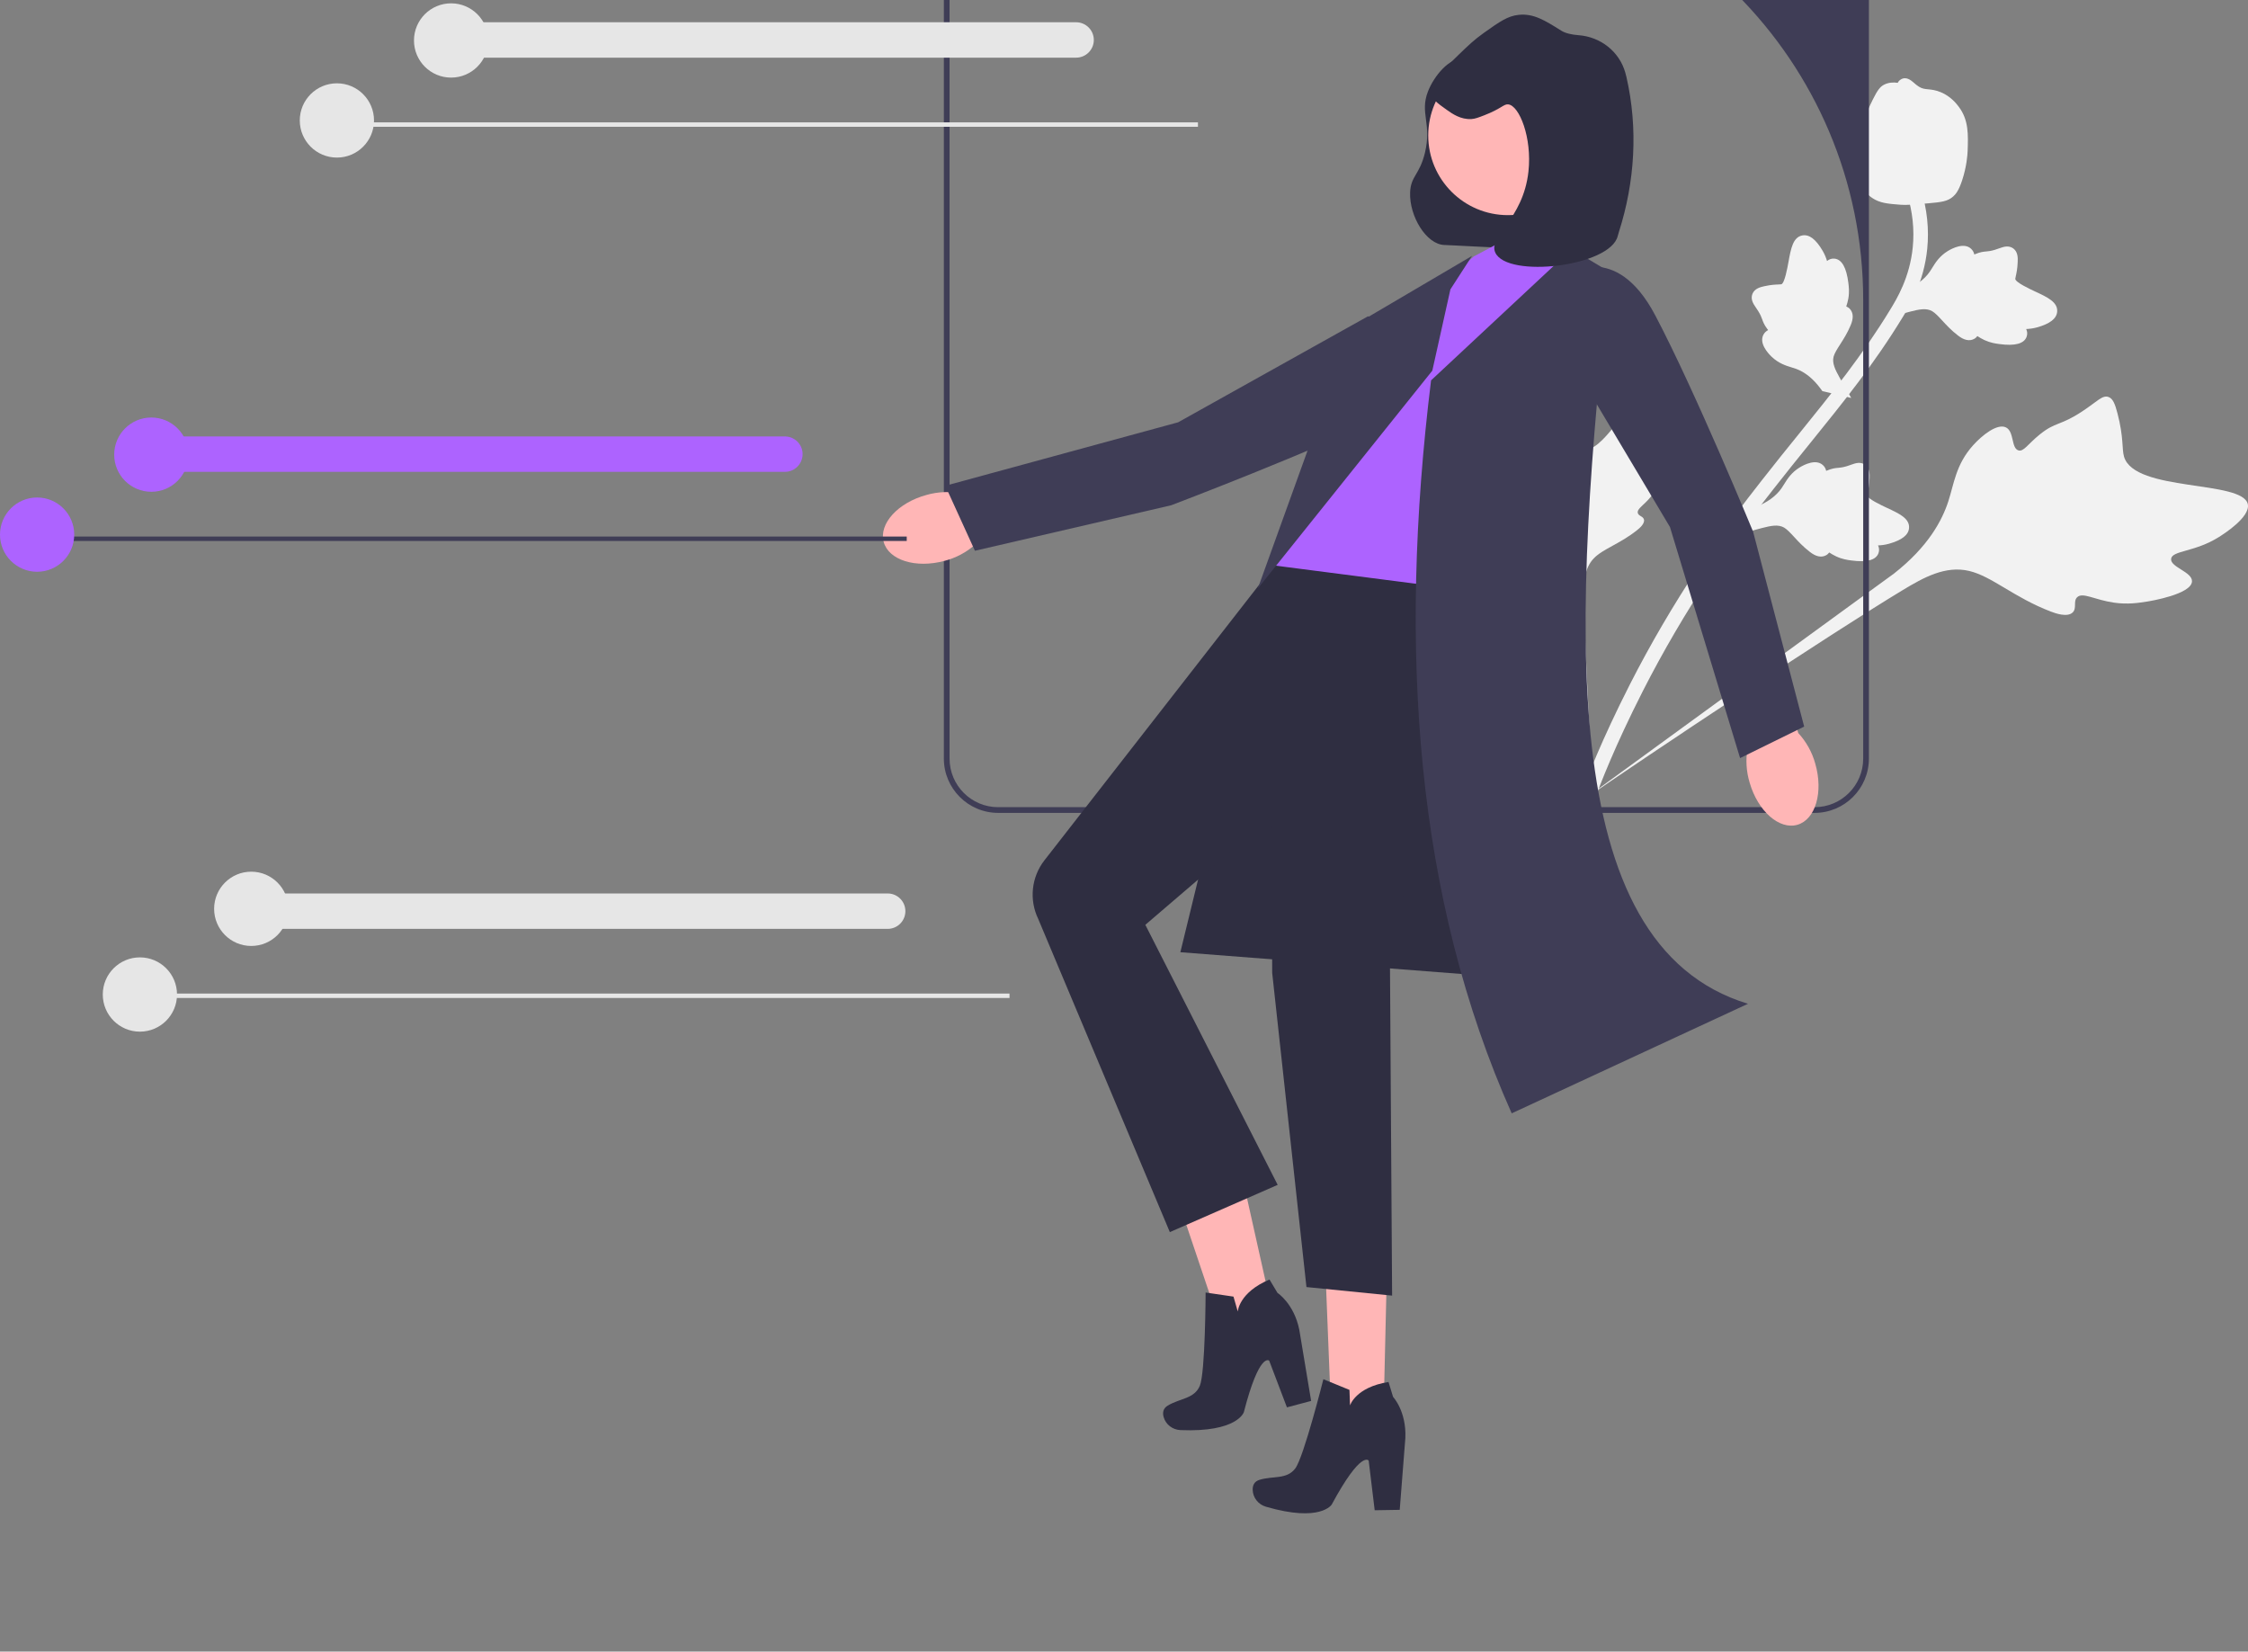 <svg width="569" height="418" viewBox="0 0 569 418" fill="none" xmlns="http://www.w3.org/2000/svg">
<rect x="0" y="0" width="569" height="418" fill="#808080" stroke="none"/>
<g clip-path="url(#clip0_128_4621)">
<path d="M554.822 147.174C554.981 144.744 549.281 143.557 549.54 141.43C549.798 139.311 555.547 139.751 561.625 135.923C562.721 135.233 569.628 130.883 568.955 127.619C567.678 121.432 540.29 124.59 537.625 115.589C537.04 113.614 537.583 110.843 535.97 104.635C535.328 102.166 534.795 100.884 533.707 100.479C532.163 99.905 530.85 101.599 527.06 104.101C521.376 107.854 520.337 106.68 516.258 109.987C513.231 112.441 512.213 114.377 510.895 113.987C509.029 113.435 509.862 109.202 507.727 108.169C505.547 107.114 501.746 110.104 499.418 112.696C495.047 117.56 494.594 122.436 493.142 126.893C491.563 131.737 488.065 138.353 479.387 145.165L400.176 202.845C416.851 191.298 463.482 160.274 481.65 149.321C486.895 146.159 492.403 143.081 498.417 144.497C504.206 145.86 509.767 151.224 519.101 154.782C520.191 155.198 523.24 156.316 524.613 155.012C525.748 153.934 524.703 152.183 525.748 151.16C527.149 149.789 530.166 151.828 535.111 152.526C538.597 153.018 541.27 152.594 543.568 152.229C544.261 152.119 554.611 150.41 554.822 147.174Z" fill="#F2F2F2"/>
<path d="M420.983 114.409C419.836 113.63 417.609 116.087 416.641 115.346C415.675 114.607 417.55 111.912 417.426 107.823C417.403 107.086 417.262 102.439 415.466 101.828C412.062 100.67 405.709 115.028 400.524 113.74C399.386 113.457 398.183 112.391 394.672 111.392C393.275 110.994 392.493 110.886 391.98 111.303C391.253 111.896 391.705 113.029 391.839 115.612C392.04 119.486 391.165 119.657 391.61 122.614C391.941 124.808 392.597 125.867 392.025 126.401C391.216 127.158 389.38 125.527 388.257 126.278C387.11 127.044 387.48 129.772 388.08 131.664C389.206 135.213 391.467 136.842 393.235 138.841C395.156 141.014 397.393 144.64 398.232 150.866L403.676 206.4C402.822 194.881 401.055 163.035 400.924 150.955C400.885 147.467 400.965 143.875 403.394 141.331C405.733 138.881 409.97 137.699 414.409 134.143C414.927 133.728 416.356 132.553 416.112 131.503C415.911 130.635 414.75 130.642 414.55 129.834C414.281 128.751 416.152 127.858 417.921 125.631C419.168 124.062 419.731 122.627 420.216 121.393C420.361 121.021 422.509 115.447 420.983 114.409Z" fill="#F2F2F2"/>
<path d="M440.293 135.167L443.817 128.542L444.451 128.291C447.385 127.132 449.57 125.534 450.948 123.541C451.167 123.224 451.369 122.896 451.576 122.562C452.396 121.238 453.414 119.591 455.519 118.301C456.695 117.584 459.649 116.08 461.414 117.727C461.894 118.164 462.128 118.683 462.237 119.176C462.33 119.136 462.425 119.096 462.527 119.052C463.781 118.536 464.542 118.468 465.274 118.402C465.837 118.351 466.417 118.3 467.496 117.974C467.969 117.831 468.359 117.688 468.688 117.568C469.683 117.207 470.928 116.816 472.091 117.635C473.304 118.553 473.251 120.039 473.216 121.024C473.154 122.78 472.902 123.904 472.735 124.649C472.673 124.921 472.604 125.227 472.603 125.335C472.6 126.206 476.264 127.9 477.639 128.546C480.735 129.986 483.414 131.232 483.204 133.664C483.056 135.404 481.393 136.701 478.126 137.618C477.108 137.903 476.165 138.003 475.363 138.039C475.622 138.6 475.74 139.27 475.467 140.009C474.821 141.757 472.516 142.373 468.615 141.848C467.644 141.72 466.341 141.543 464.821 140.846C464.106 140.518 463.511 140.15 463.008 139.827C462.802 140.105 462.524 140.368 462.133 140.567C460.982 141.154 459.617 140.873 458.092 139.671C456.397 138.375 455.179 137.047 454.103 135.878C453.163 134.858 452.351 133.983 451.562 133.516C450.085 132.671 448.24 133.052 445.98 133.638L440.293 135.167Z" fill="#F2F2F2"/>
<path d="M468.571 100.718L461.271 98.989L460.868 98.439C459.003 95.894 456.904 94.185 454.627 93.357C454.265 93.226 453.896 93.113 453.52 92.997C452.032 92.54 450.182 91.973 448.4 90.263C447.408 89.307 445.206 86.83 446.35 84.704C446.651 84.129 447.093 83.771 447.543 83.54C447.48 83.46 447.417 83.379 447.349 83.291C446.532 82.208 446.273 81.49 446.024 80.798C445.832 80.266 445.635 79.718 445.046 78.757C444.788 78.335 444.55 77.994 444.351 77.706C443.75 76.835 443.056 75.729 443.552 74.396C444.133 72.99 445.584 72.665 446.545 72.448C448.258 72.062 449.409 72.021 450.172 71.995C450.45 71.985 450.764 71.974 450.869 71.948C451.712 71.73 452.421 67.755 452.696 66.26C453.303 62.899 453.829 59.991 456.233 59.577C457.954 59.28 459.629 60.559 461.345 63.489C461.878 64.401 462.214 65.288 462.452 66.055C462.93 65.662 463.548 65.378 464.331 65.454C466.185 65.637 467.366 67.711 467.848 71.619C467.97 72.59 468.129 73.896 467.841 75.543C467.705 76.319 467.5 76.987 467.315 77.556C467.636 77.685 467.962 77.888 468.253 78.216C469.112 79.18 469.187 80.572 468.412 82.353C467.588 84.322 466.613 85.837 465.755 87.175C465.008 88.343 464.368 89.351 464.117 90.233C463.674 91.876 464.511 93.564 465.65 95.603L468.571 100.718Z" fill="#F2F2F2"/>
<path d="M477.785 80.402L481.309 73.776L481.943 73.525C484.877 72.367 487.062 70.769 488.44 68.775C488.659 68.458 488.862 68.13 489.069 67.796C489.888 66.472 490.906 64.826 493.011 63.535C494.187 62.818 497.141 61.315 498.907 62.961C499.386 63.399 499.62 63.917 499.729 64.411C499.823 64.37 499.918 64.33 500.019 64.287C501.274 63.771 502.034 63.702 502.766 63.637C503.329 63.586 503.91 63.534 504.988 63.208C505.461 63.065 505.851 62.922 506.18 62.802C507.175 62.441 508.421 62.05 509.584 62.869C510.796 63.787 510.743 65.274 510.708 66.258C510.647 68.014 510.394 69.138 510.227 69.883C510.165 70.155 510.097 70.462 510.095 70.57C510.092 71.441 513.756 73.135 515.131 73.78C518.227 75.22 520.906 76.467 520.696 78.898C520.548 80.638 518.885 81.935 515.618 82.852C514.6 83.137 513.657 83.237 512.856 83.273C513.115 83.835 513.232 84.504 512.96 85.243C512.313 86.991 510.008 87.608 506.107 87.082C505.136 86.954 503.833 86.777 502.313 86.081C501.598 85.752 501.004 85.384 500.5 85.061C500.295 85.339 500.016 85.603 499.625 85.801C498.475 86.388 497.109 86.108 495.585 84.906C493.889 83.609 492.671 82.281 491.595 81.112C490.655 80.092 489.843 79.217 489.054 78.751C487.578 77.905 485.732 78.287 483.473 78.873L477.785 80.402Z" fill="#F2F2F2"/>
<path d="M402.302 204.155L401.566 202.464L399.945 201.607C400.017 201.451 400.155 201.074 400.376 200.487C401.587 197.275 405.268 187.497 412.586 173.139C417.694 163.116 423.497 153.19 429.836 143.632C436.186 134.058 441.547 127.19 445.855 121.669C449.105 117.506 452.27 113.59 455.357 109.777C463.598 99.588 471.382 89.962 478.495 78.275C480.085 75.667 483.39 70.237 484.147 62.567C484.586 58.118 484.107 53.573 482.719 49.061L486.246 47.977C487.775 52.961 488.302 57.993 487.815 62.932C486.976 71.436 483.374 77.354 481.644 80.197C474.404 92.09 466.545 101.807 458.223 112.094C455.15 115.894 451.997 119.792 448.76 123.939C444.492 129.408 439.178 136.217 432.91 145.668C426.645 155.112 420.914 164.917 415.869 174.812C408.645 188.99 405.019 198.623 403.827 201.787C403.19 203.476 403.057 203.83 402.302 204.155Z" fill="#F2F2F2"/>
<path d="M473.835 50.072C473.71 49.986 473.586 49.897 473.464 49.801C470.97 47.886 469.633 44.692 469.489 40.307C469.425 38.247 469.983 36.329 471.097 32.504C471.267 31.914 472.167 28.943 473.999 25.261C475.195 22.855 475.862 21.963 476.852 21.45C477.953 20.877 479.166 20.783 480.336 20.96C480.497 20.642 480.733 20.364 481.069 20.144C482.456 19.231 483.72 20.341 484.411 20.932C484.755 21.238 485.183 21.623 485.71 21.944C486.535 22.453 487.127 22.51 488.022 22.599C488.878 22.683 489.942 22.788 491.251 23.34C493.838 24.419 495.295 26.36 495.775 26.999C498.314 30.349 498.184 34.018 498.033 38.267C498.001 39.117 497.804 42.16 496.622 45.706C495.769 48.265 495.032 49.157 494.364 49.738C492.995 50.934 491.542 51.161 488.041 51.459C484.381 51.776 482.546 51.933 481.135 51.826C477.855 51.574 475.795 51.415 473.835 50.072Z" fill="#F2F2F2"/>
<path d="M459.301 -35H252.647C245.067 -35 238.902 -28.834 238.902 -21.25V191.982C238.902 199.566 245.067 205.732 252.647 205.732H459.301C466.882 205.732 473.047 199.566 473.047 191.982V-21.25C473.047 -28.834 466.882 -35 459.301 -35ZM471.601 191.982C471.601 198.777 466.094 204.286 459.301 204.286H252.647C245.854 204.286 240.348 198.777 240.348 191.982V-21.25C240.348 -28.045 245.854 -33.554 252.647 -33.554H362.111C422.581 -33.554 471.601 15.483 471.601 75.974V191.982Z" fill="#3F3D56"/>
<path d="M234.529 125.259C227.286 127.217 222.425 132.543 223.672 137.154C224.918 141.765 231.8 143.914 239.045 141.954C241.95 141.211 244.635 139.782 246.875 137.788L277.459 129.103L273.079 114.832L243.393 124.91C240.453 124.316 237.413 124.436 234.529 125.259Z" fill="#FFB6B6"/>
<path d="M362.695 82.448C362.695 82.448 371.33 95.12 351.869 104.678C332.409 114.237 296.436 127.88 296.436 127.88L246.766 139.391L239.266 122.941L298.203 106.878L346.229 80.066L362.695 82.448Z" fill="#3F3D56"/>
<path d="M356.918 48.721C356.697 54.727 361.02 61.857 365.59 62.004C371.088 62.18 397.079 64.031 397.915 61.875C403.716 46.903 376.395 15.844 370.237 14.948C366.927 14.466 362.964 19.22 361.44 23.144C359.305 28.643 362.456 31.236 360.678 38.644C359.322 44.294 357.073 44.522 356.918 48.721Z" fill="#2F2E41"/>
<path d="M311.675 285.5L293.434 289.682L311.763 344.089L324.124 341.256L311.675 285.5Z" fill="#FFB6B6"/>
<path d="M305.157 327.121L312.212 328.156L313.3 331.937C313.3 331.937 313.535 327.128 321.327 323.832L323.352 327.216C323.352 327.216 327.524 329.901 328.872 336.556L331.865 354.557L325.74 356.183L321.244 344.357C321.244 344.357 318.771 342.095 314.837 357.395C314.837 357.395 313.244 362.537 298.791 361.941C296.804 361.859 295.057 360.534 294.526 358.617C294.234 357.559 294.363 356.465 295.583 355.733C298.688 353.867 302.299 354.042 303.693 350.726C305.086 347.411 305.157 327.121 305.157 327.121Z" fill="#2F2E41"/>
<path d="M351.305 310.235L335.016 309.832L337.296 367.123L349.975 367.349L351.305 310.235Z" fill="#FFB6B6"/>
<path d="M334.967 349.062L341.566 351.766L341.712 355.697C341.712 355.697 343.097 351.086 351.453 349.763L352.605 353.535C352.605 353.535 356.008 357.145 355.715 363.93L354.29 382.122L347.953 382.226L346.435 369.665C346.435 369.665 344.579 366.874 337.079 380.777C337.079 380.777 334.296 385.385 320.411 381.327C318.503 380.769 317.125 379.062 317.072 377.074C317.042 375.977 317.431 374.946 318.791 374.529C322.254 373.466 325.717 374.505 327.867 371.622C330.017 368.739 334.967 349.062 334.967 349.062Z" fill="#2F2E41"/>
<path d="M384.917 247.66L298.766 240.992L323.01 141.568L381.015 133.207L384.917 247.66Z" fill="#2F2E41"/>
<path d="M373.038 64.9L391.19 55.227L405.849 72.54L376.393 166.982L322.512 143.115L363.436 73.126L373.038 64.9Z" fill="#AD63FF"/>
<path d="M375.34 149.932C375.34 149.932 381.121 179.748 363.221 195.245L357.742 212.67L351.826 244.834L352.361 327.906L330.681 325.737L322.009 246.219L321.906 206.643L289.9 234.061L323.397 299.875L296.102 311.831L262.767 232.52C260.45 227.689 261.068 221.962 264.361 217.736L322.513 143.117L375.34 149.932Z" fill="#2F2E41"/>
<path d="M397.812 63.051L362.222 96.266C353.799 164.639 358.397 227.422 382.632 281.775L442.438 254.046C393.123 239.084 397.96 156.927 407.528 68.897L397.812 63.051Z" fill="#3F3D56"/>
<path d="M367.118 73.236L372.593 64.762L342.312 82.571L318.367 148.95L362.538 93.808L367.118 73.236Z" fill="#3F3D56"/>
<path d="M442.865 198.093C444.952 205.303 450.362 210.069 454.949 208.74C459.535 207.41 461.56 200.489 459.471 193.277C458.676 190.385 457.2 187.725 455.167 185.521L445.939 155.086L431.754 159.723L442.358 189.234C441.817 192.185 441.991 195.223 442.865 198.093Z" fill="#FFB6B6"/>
<path d="M396.43 69.604C396.43 69.604 408.844 60.606 418.955 79.79C429.065 98.975 443.732 134.554 443.732 134.554L456.661 183.889L440.439 191.862L422.694 133.39L394.523 86.138L396.43 69.604Z" fill="#3F3D56"/>
<path d="M381.667 54.45C392.801 54.45 401.826 45.421 401.826 34.283C401.826 23.146 392.801 14.117 381.667 14.117C370.533 14.117 361.508 23.146 361.508 34.283C361.508 45.421 370.533 54.45 381.667 54.45Z" fill="#FFB6B6"/>
<path d="M381.736 26.415C380.601 26.303 380.018 27.503 375.684 29.178C374.149 29.771 373.363 30.069 372.461 30.127C369.72 30.303 367.589 28.789 366.165 27.777C363.851 26.131 362.36 25.072 362.069 23.377C361.689 21.166 364.191 18.696 369.211 13.846C371.67 11.471 373.168 10.037 375.573 8.329C379.608 5.465 381.626 4.033 384.454 3.752C388.199 3.38 391.047 5.168 395.156 7.748C396.266 8.445 397.867 8.78 399.563 8.908C405.118 9.326 409.88 13.03 411.39 18.393C411.506 18.803 411.603 19.174 411.675 19.491C414.657 32.514 413.825 46.058 409.745 58.779C409.635 59.122 409.543 59.441 409.472 59.731C407.576 67.478 381.536 70.498 378.49 63.949C376.573 59.825 385.536 55.698 386.874 43.401C387.806 34.84 384.566 26.694 381.736 26.415Z" fill="#2F2E41"/>
<path d="M303.217 30.969H84.789V32.089H303.217V30.969Z" fill="#E6E6E6"/>
<path d="M272.382 14.593H115.627C113.158 14.593 111.148 12.584 111.148 10.113C111.148 7.643 113.158 5.633 115.627 5.633H272.382C274.851 5.633 276.861 7.643 276.861 10.113C276.861 12.584 274.851 14.593 272.382 14.593Z" fill="#E6E6E6"/>
<path d="M85.274 39.882C90.462 39.882 94.668 35.674 94.668 30.484C94.668 25.294 90.462 21.086 85.274 21.086C80.085 21.086 75.879 25.294 75.879 30.484C75.879 35.674 80.085 39.882 85.274 39.882Z" fill="#E6E6E6"/>
<path d="M114.18 19.64C119.368 19.64 123.575 15.432 123.575 10.242C123.575 5.051 119.368 0.844 114.18 0.844C108.991 0.844 104.785 5.051 104.785 10.242C104.785 15.432 108.991 19.64 114.18 19.64Z" fill="#E6E6E6"/>
<path d="M229.506 135.793H11.078V136.913H229.506V135.793Z" fill="#3F3D56"/>
<path d="M198.671 119.418H41.916C39.447 119.418 37.438 117.408 37.438 114.937C37.438 112.467 39.447 110.457 41.916 110.457H198.671C201.14 110.457 203.15 112.467 203.15 114.937C203.15 117.408 201.14 119.418 198.671 119.418Z" fill="#AD63FF"/>
<path d="M9.395 144.706C14.583 144.706 18.789 140.498 18.789 135.308C18.789 130.118 14.583 125.91 9.395 125.91C4.206 125.91 0 130.118 0 135.308C0 140.498 4.206 144.706 9.395 144.706Z" fill="#AD63FF"/>
<path d="M38.301 124.464C43.489 124.464 47.696 120.256 47.696 115.066C47.696 109.876 43.489 105.668 38.301 105.668C33.112 105.668 28.906 109.876 28.906 115.066C28.906 120.256 33.112 124.464 38.301 124.464Z" fill="#AD63FF"/>
<path d="M255.521 251.457H37.094V252.577H255.521V251.457Z" fill="#E6E6E6"/>
<path d="M224.687 235.086H67.932C65.462 235.086 63.453 233.076 63.453 230.605C63.453 228.135 65.462 226.125 67.932 226.125H224.687C227.156 226.125 229.165 228.135 229.165 230.605C229.165 233.076 227.156 235.086 224.687 235.086Z" fill="#E6E6E6"/>
<path d="M63.594 239.409C68.782 239.409 72.989 235.202 72.989 230.011C72.989 224.821 68.782 220.613 63.594 220.613C58.405 220.613 54.199 224.821 54.199 230.011C54.199 235.202 58.405 239.409 63.594 239.409Z" fill="#E6E6E6"/>
<path d="M35.41 261.097C40.599 261.097 44.805 256.889 44.805 251.699C44.805 246.508 40.599 242.301 35.41 242.301C30.222 242.301 26.016 246.508 26.016 251.699C26.016 256.889 30.222 261.097 35.41 261.097Z" fill="#E6E6E6"/>
</g>
<defs>
<clipPath id="clip0_128_4621">
<rect width="569" height="418" fill="white"/>
</clipPath>
</defs>
</svg>
